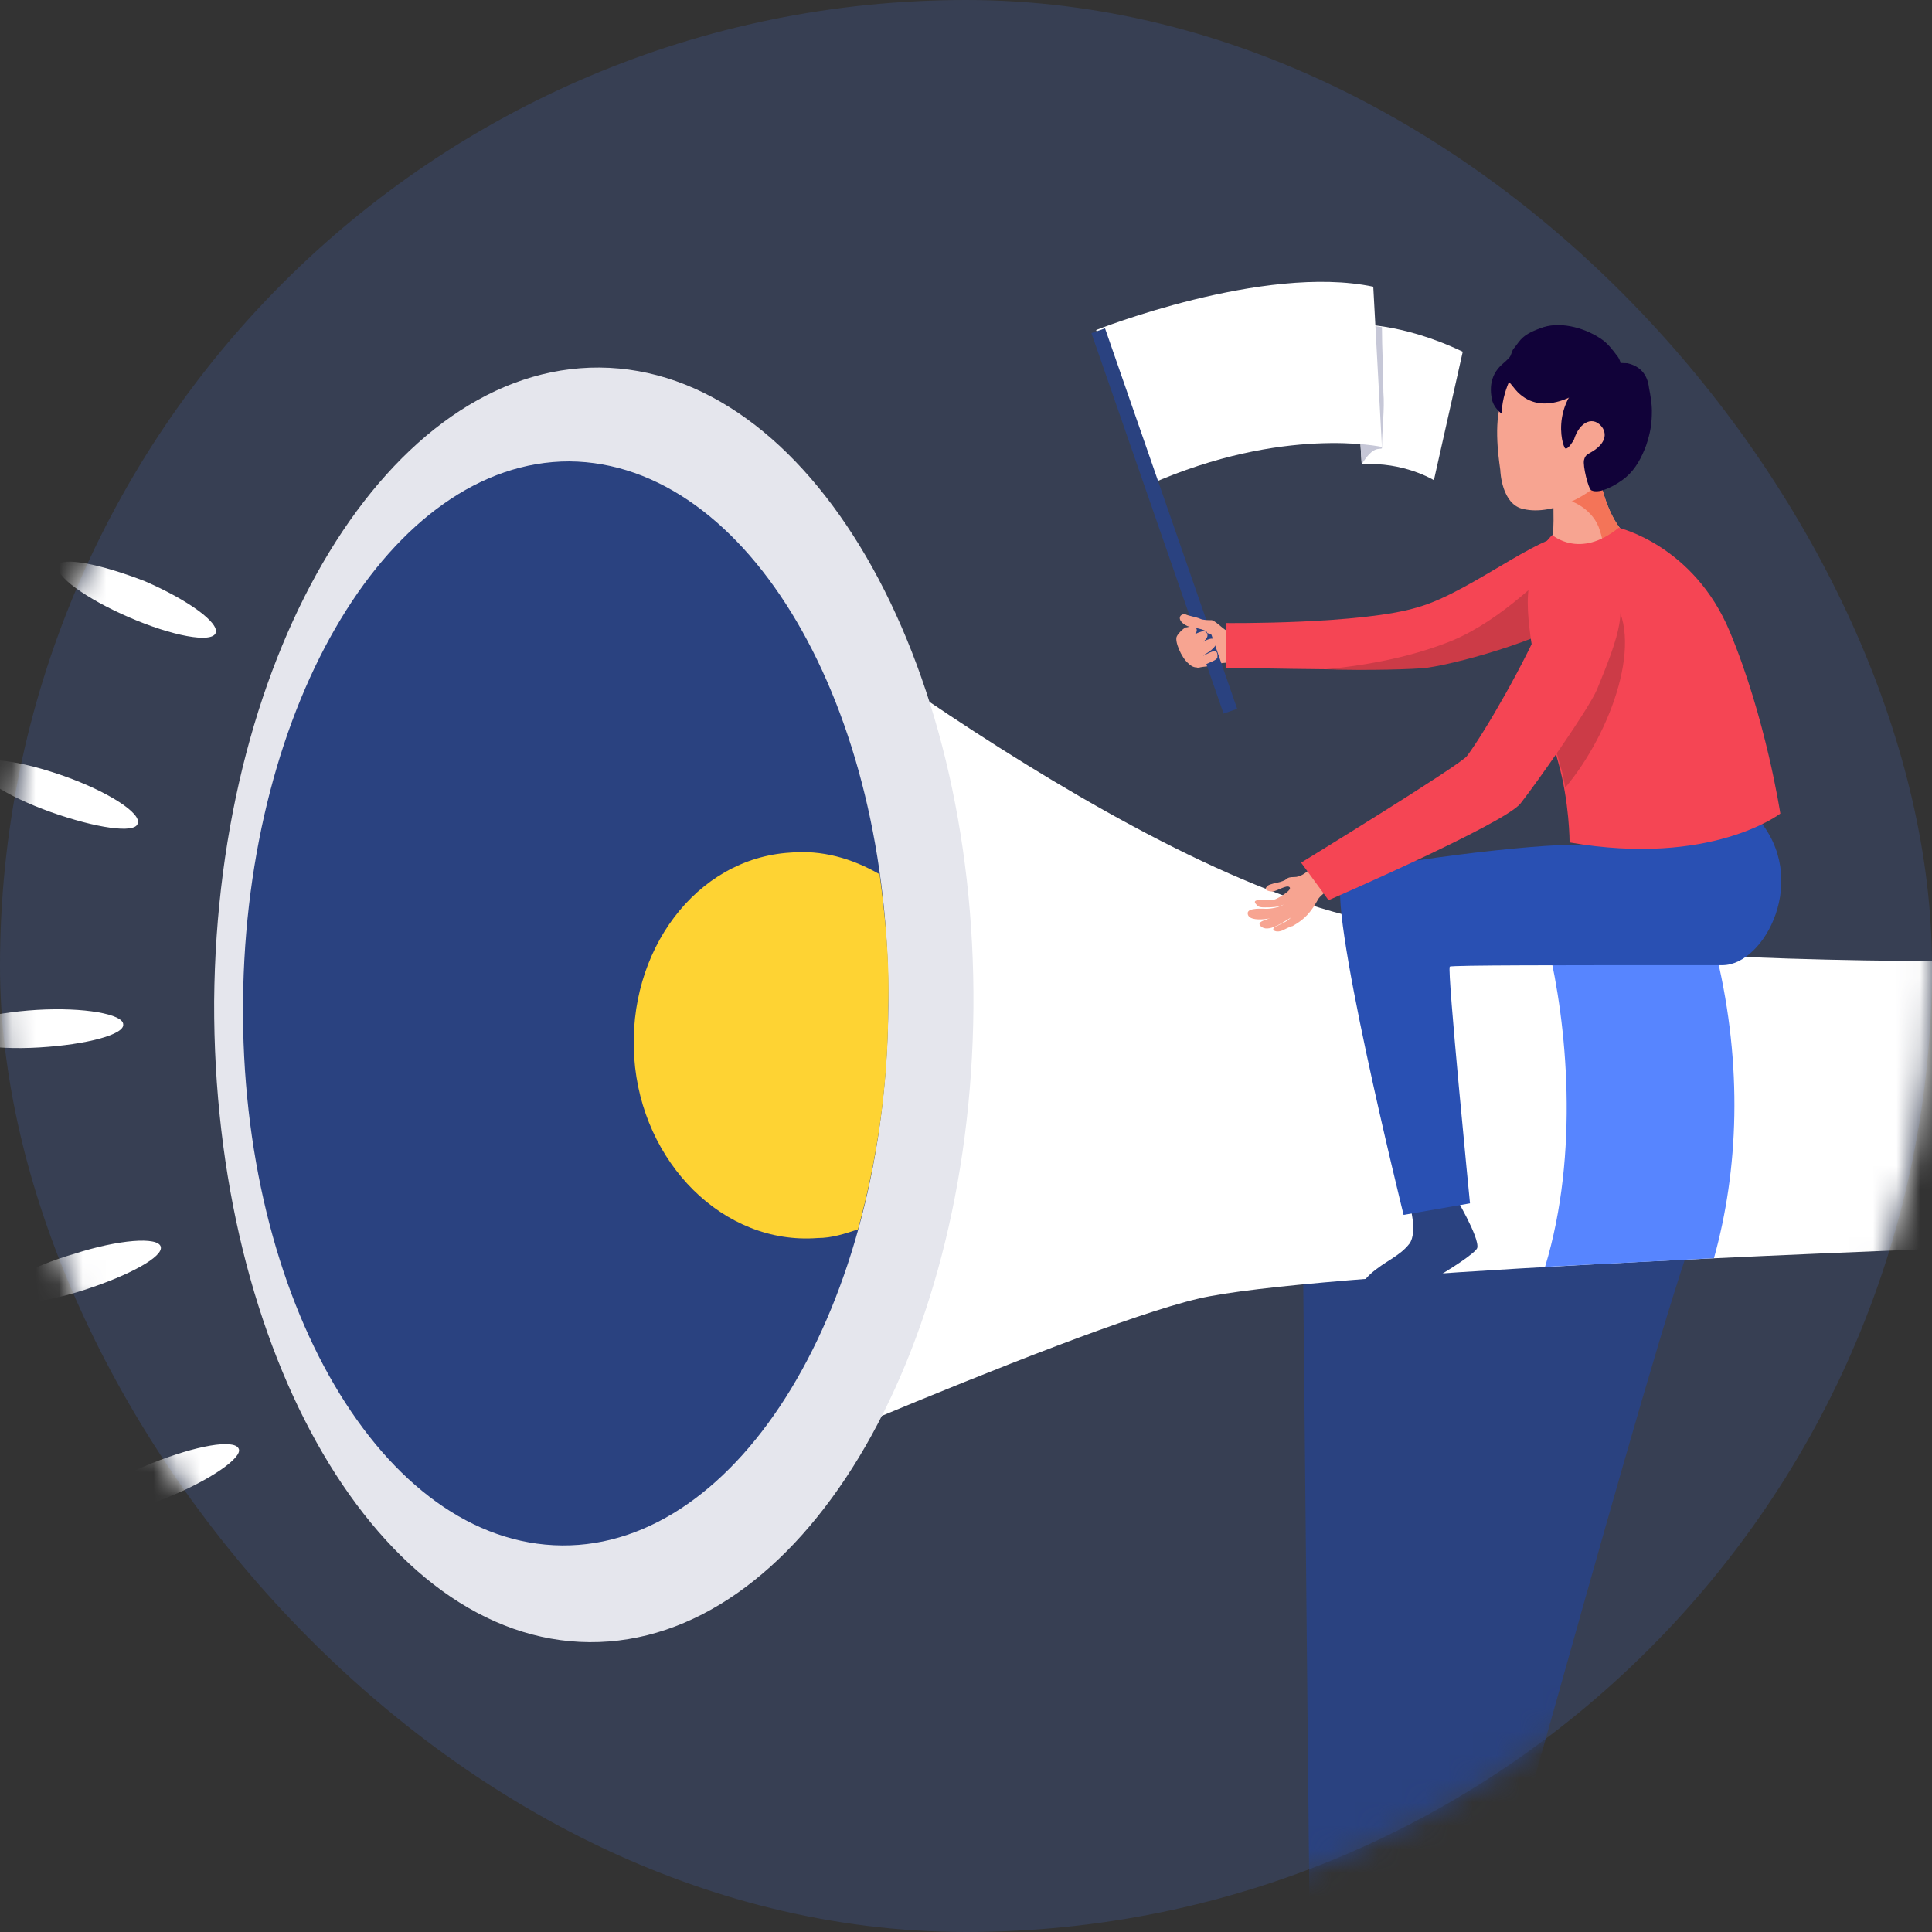 <svg width="82" height="82" viewBox="0 0 82 82" fill="none" xmlns="http://www.w3.org/2000/svg">
<rect x="0" y="0" width="82" height="82" fill="#333333" stroke="none"/>
<rect width="82" height="82" rx="41" fill="url(#paint0_linear)" fill-opacity="0.4"/>
<mask id="mask0" mask-type="alpha" maskUnits="userSpaceOnUse" x="0" y="0" width="82" height="82">
<rect width="82" height="82" rx="41" fill="white"/>
</mask>
<g mask="url(#mask0)">
<path d="M55.284 51.442L55.59 82.321C55.59 83.913 56.08 84.832 58.347 85.139C61.227 85.506 62.084 85.016 62.513 84.22C63.31 82.749 71.091 53.219 72.377 51.197C73.664 49.237 55.284 51.442 55.284 51.442Z" fill="#2A4280"/>
<path d="M84.201 40.78C85.794 40.78 87.265 41.883 87.632 43.476C87.816 44.395 88 45.62 88 47.09C88 48.867 87.877 49.97 87.449 50.95C86.897 52.114 85.733 52.849 84.447 52.911C78.197 53.156 55.59 54.013 50.873 55.116C45.359 56.403 27.04 64.551 27.04 64.551L30.532 23.258C30.532 23.258 47.38 36.92 58.102 39.064C66.434 40.657 79.055 40.841 84.201 40.78Z" fill="white"/>
<path d="M72.745 53.402C70.417 53.524 67.966 53.647 65.577 53.769C67.047 48.929 66.496 43.415 65.699 40.107C68.089 40.352 70.539 40.475 72.867 40.597C73.97 45.253 73.786 49.664 72.745 53.402Z" fill="#5785FF"/>
<path d="M9.089 42.496C9.028 57.445 16.135 69.637 25.018 69.698C33.902 69.76 41.193 57.69 41.315 42.802C41.438 27.854 34.331 15.662 25.447 15.6C16.564 15.539 9.212 27.547 9.089 42.496Z" fill="#E5E6ED"/>
<path d="M10.315 42.496C10.192 55.178 16.257 65.532 23.854 65.593C31.39 65.654 37.639 55.423 37.701 42.679C37.823 29.997 31.758 19.643 24.161 19.582C16.625 19.582 10.437 29.814 10.315 42.496Z" fill="#2A4280"/>
<path d="M26.918 44.888C26.611 40.354 29.552 36.433 33.534 36.188C34.882 36.066 36.169 36.433 37.333 37.107C37.578 38.945 37.762 40.783 37.7 42.744C37.7 46.113 37.21 49.299 36.414 52.179C35.862 52.362 35.311 52.546 34.698 52.546C30.716 52.852 27.224 49.36 26.918 44.888Z" fill="#FED333"/>
<path d="M50.812 28.342C50.873 27.852 50.873 27.423 50.628 26.933C50.873 26.994 51.179 26.994 51.179 26.872C51.179 26.688 51.118 26.443 51.24 26.443C51.363 26.443 51.486 26.566 51.608 26.627C51.853 26.811 52.098 26.811 52.404 26.811C52.527 27.117 52.772 27.607 52.588 27.975C52.527 28.159 52.037 28.097 51.792 28.159C51.486 28.281 51.118 28.281 50.812 28.342Z" fill="#F7A491"/>
<path d="M57.428 13.764C57.428 13.764 59.389 13.642 62.084 14.928L60.859 20.381C60.859 20.381 59.573 19.585 57.796 19.707L57.428 13.764Z" fill="white"/>
<path d="M58.715 16.642C58.715 15.723 58.654 14.804 58.654 13.885C57.918 13.762 57.428 13.762 57.428 13.762L57.796 19.705C58.286 18.909 58.531 19.092 58.654 19.031C58.654 18.235 58.776 17.377 58.715 16.642Z" fill="#C6C7D7"/>
<path d="M46.523 14.007C46.523 14.007 53.63 11.189 58.286 12.169L58.654 18.97C58.654 18.97 54.488 18.05 48.79 20.562L46.523 14.007Z" fill="white"/>
<path d="M46.901 13.937L46.323 14.138L51.931 30.286L52.51 30.085L46.901 13.937Z" fill="#2A4280"/>
<path d="M52.037 28.343V26.444C52.037 26.444 57.796 26.505 60.185 25.77C62.575 25.096 65.822 22.217 67.109 22.707C68.395 23.136 69.192 24.483 67.599 25.709C66.006 26.934 62.207 28.037 60.553 28.282C59.511 28.527 52.956 28.343 52.037 28.343Z" fill="#F54554"/>
<path d="M61.656 27.181C63.677 26.323 65.577 24.485 67.231 22.77C68.456 23.26 69.191 24.546 67.599 25.771C66.005 26.997 62.207 28.1 60.553 28.345C60.002 28.406 58.102 28.467 56.264 28.406C58.163 28.222 60.002 27.855 61.656 27.181Z" fill="#CC3B47"/>
<path d="M61.717 50.706C61.717 50.706 62.82 52.544 62.697 52.973C62.513 53.402 58.654 55.668 58.102 55.485C57.551 55.301 57.489 54.688 58.163 54.075C58.776 53.524 59.389 53.34 59.818 52.789C60.185 52.299 59.818 51.074 59.818 51.074L61.717 50.706Z" fill="#2A4280"/>
<path d="M68.272 35.327C68.272 35.327 67.476 35.94 66.68 35.879C65.883 35.756 57.796 36.614 56.999 37.288C56.203 37.962 59.573 51.563 59.573 51.563L62.391 51.073C62.391 51.073 61.411 41.148 61.533 41.025C61.717 40.964 65.944 40.964 73.112 40.964C74.889 40.964 76.85 37.288 74.583 34.715L68.272 35.327Z" fill="#2950B3"/>
<path d="M67.047 20.134C67.353 20.012 67.598 19.828 67.782 19.644C67.905 20.502 68.211 21.972 69.069 22.768C69.069 22.768 67.353 23.504 65.883 23.197C65.883 23.197 66.067 21.237 65.76 20.318C66.189 20.379 66.618 20.318 67.047 20.134Z" fill="#F7A491"/>
<path d="M67.905 22.523C67.66 21.666 66.741 21.114 65.883 21.114C65.883 20.808 65.822 20.563 65.76 20.318C66.189 20.318 66.618 20.318 67.047 20.134C67.353 20.012 67.598 19.828 67.782 19.644C67.905 20.502 68.211 21.972 69.069 22.768C69.069 22.768 68.64 22.952 68.027 23.075C68.027 22.952 67.966 22.707 67.905 22.523Z" fill="#F47458"/>
<path d="M67.537 15.416C67.537 15.416 65.454 14.742 64.841 15.171C64.168 15.6 63.939 16.294 63.677 17.193C63.376 18.228 63.677 19.886 63.677 19.95C63.677 20.011 63.739 21.42 64.658 21.604C65.944 21.91 67.66 20.93 68.211 20.134C68.763 19.398 69.498 15.906 67.537 15.416Z" fill="#F7A491"/>
<path d="M63.677 15.538C63.8 15.416 64.045 15.232 64.106 15.109C64.168 14.987 64.168 14.864 64.29 14.742C64.535 14.435 64.596 14.19 65.515 13.884C66.312 13.639 67.353 13.945 68.027 14.435C68.272 14.619 68.456 14.864 68.64 15.109C68.701 15.171 68.824 15.416 68.763 15.477C68.701 15.599 68.395 15.661 68.334 15.722C68.15 15.845 68.027 15.967 67.844 16.09C66.924 16.825 65.454 17.683 64.413 16.641C64.29 16.518 64.168 16.335 64.045 16.212C63.861 16.641 63.739 17.131 63.739 17.56C63.739 17.56 63.371 17.315 63.31 16.886C63.187 16.212 63.432 15.783 63.677 15.538Z" fill="#110239"/>
<path d="M68.089 15.478C68.334 15.356 68.824 15.417 69.069 15.417C69.621 15.539 69.927 15.907 69.988 16.458C70.049 16.765 70.111 17.132 70.111 17.439C70.111 17.99 70.049 18.358 69.866 18.909C69.682 19.399 69.437 19.889 69.008 20.257C68.64 20.563 67.905 20.992 67.537 20.808C67.415 20.747 67.17 19.767 67.231 19.522C67.292 19.277 67.415 19.277 67.599 19.154C67.905 18.97 68.273 18.603 68.028 18.174C67.66 17.622 67.047 17.867 66.802 18.664C66.802 18.664 66.557 19.093 66.435 19.032C66.312 18.97 65.638 16.765 68.089 15.478Z" fill="#110239"/>
<path d="M75.563 34.531C75.563 34.531 72.622 36.798 66.618 35.756C66.618 35.756 66.618 34.041 66.128 32.325C65.638 30.61 64.842 27.302 64.842 25.586C64.842 23.625 65.883 22.706 65.883 22.706C65.883 22.706 67.047 23.748 68.701 22.4C68.701 22.4 71.887 23.135 73.419 26.811C74.951 30.487 75.563 34.531 75.563 34.531Z" fill="#F54554"/>
<path d="M68.334 25.279C69.865 26.995 68.395 31.1 66.434 33.428C66.373 33.06 66.312 32.754 66.189 32.386C65.944 31.467 65.577 30.181 65.332 28.833C65.883 28.527 66.312 28.037 66.618 27.301C67.17 25.831 67.537 24.851 68.334 25.279Z" fill="#CC3B47"/>
<path d="M55.652 36.859C55.407 37.042 55.223 37.226 54.916 37.226C54.794 37.226 54.671 37.226 54.549 37.349C54.426 37.41 54.242 37.471 54.12 37.471C53.997 37.533 53.814 37.533 53.752 37.655C53.63 37.778 53.875 37.839 53.997 37.839C54.181 37.839 54.61 37.533 54.733 37.655C54.855 37.778 54.304 38.084 54.181 38.145C53.936 38.268 53.691 38.145 53.446 38.206C53.262 38.206 53.201 38.268 53.324 38.39C53.385 38.513 53.569 38.513 53.691 38.513C53.936 38.513 54.242 38.513 54.487 38.39C54.304 38.513 53.936 38.574 53.752 38.574C53.63 38.574 52.956 38.513 52.956 38.758C52.956 39.248 54.365 38.942 54.549 38.758C54.304 38.88 54.059 38.942 53.814 39.003C53.691 39.064 53.324 39.126 53.507 39.309C53.814 39.616 54.487 39.126 54.794 38.942C54.61 39.126 54.426 39.187 54.181 39.309C53.875 39.432 54.12 39.616 54.426 39.493C54.549 39.432 54.794 39.309 54.855 39.309C55.407 39.003 55.652 38.697 55.958 38.145C56.08 37.961 56.509 37.716 56.448 37.533C56.448 37.226 55.958 37.042 55.652 36.859Z" fill="#F7A491"/>
<path d="M55.223 36.614L56.387 38.207C56.387 38.207 63.861 34.96 64.535 34.102C65.209 33.245 67.415 30.12 67.782 29.262C68.579 27.302 69.559 25.035 67.782 24.606C66.802 24.361 66.189 24.606 65.577 26.076C64.78 28.037 63.004 31.1 62.268 32.081C62.023 32.448 55.223 36.614 55.223 36.614Z" fill="#F54554"/>
<path d="M49.954 26.997C49.831 27.181 50.138 27.916 50.444 28.162C50.689 28.407 50.934 28.345 51.118 28.223C51.363 28.1 51.608 28.039 51.669 27.916C51.731 27.365 51.24 27.794 50.995 27.855C50.995 27.855 51.608 27.549 51.608 27.304C51.608 26.814 50.873 27.365 50.628 27.488C50.812 27.426 51.179 27.181 51.179 27.12C51.302 26.997 51.24 26.875 51.179 26.814C50.995 26.691 50.383 27.12 50.383 27.12C50.505 27.059 50.934 26.875 50.75 26.63C50.628 26.507 50.444 26.63 50.322 26.63C50.199 26.691 50.015 26.875 49.954 26.997Z" fill="#F7A491"/>
<path d="M51.424 26.934C51.363 26.934 51.302 26.873 51.24 26.873C51.24 26.689 50.505 26.628 50.383 26.567C49.893 26.322 50.076 26.015 50.322 26.077C50.444 26.138 50.812 26.199 50.934 26.261C51.057 26.322 51.302 26.322 51.424 26.322C51.547 26.322 51.914 26.689 52.037 26.751C52.159 26.934 51.669 27.057 51.424 26.934Z" fill="#F7A491"/>
<path d="M-0.958 32.448C-1.142 32.877 0.267 33.796 2.166 34.47C4.065 35.144 5.72 35.389 5.842 34.96C6.026 34.531 4.617 33.612 2.717 32.938C0.818 32.264 -0.775 32.08 -0.958 32.448Z" fill="white"/>
<path d="M2.472 23.994C2.289 24.423 3.637 25.403 5.475 26.199C7.312 26.996 8.967 27.302 9.15 26.873C9.334 26.444 7.986 25.464 6.148 24.668C4.249 23.933 2.656 23.626 2.472 23.994Z" fill="white"/>
<path d="M-0.101 55.055C0.022 55.484 1.676 55.362 3.575 54.749C5.475 54.136 6.945 53.34 6.822 52.911C6.7 52.482 5.046 52.605 3.146 53.218C1.247 53.769 -0.223 54.627 -0.101 55.055Z" fill="white"/>
<path d="M3.392 64.184C3.575 64.613 5.23 64.306 7.068 63.571C8.906 62.836 10.315 61.856 10.131 61.488C9.947 61.059 8.293 61.366 6.455 62.101C4.617 62.836 3.208 63.816 3.392 64.184Z" fill="white"/>
<path d="M-2 43.844C-2 44.273 -0.346 44.579 1.676 44.456C3.698 44.334 5.291 43.905 5.229 43.476C5.229 43.047 3.575 42.741 1.553 42.863C-0.407 42.986 -2 43.415 -2 43.844Z" fill="white"/>
</g>
<defs>
<linearGradient id="paint0_linear" x1="0" y1="0" x2="89.229" y2="8.814" gradientUnits="userSpaceOnUse">
<stop stop-color="#5081FF" stop-opacity="0.4"/>
<stop offset="1" stop-color="#5081FF" stop-opacity="0.4"/>
</linearGradient>
</defs>
</svg>
